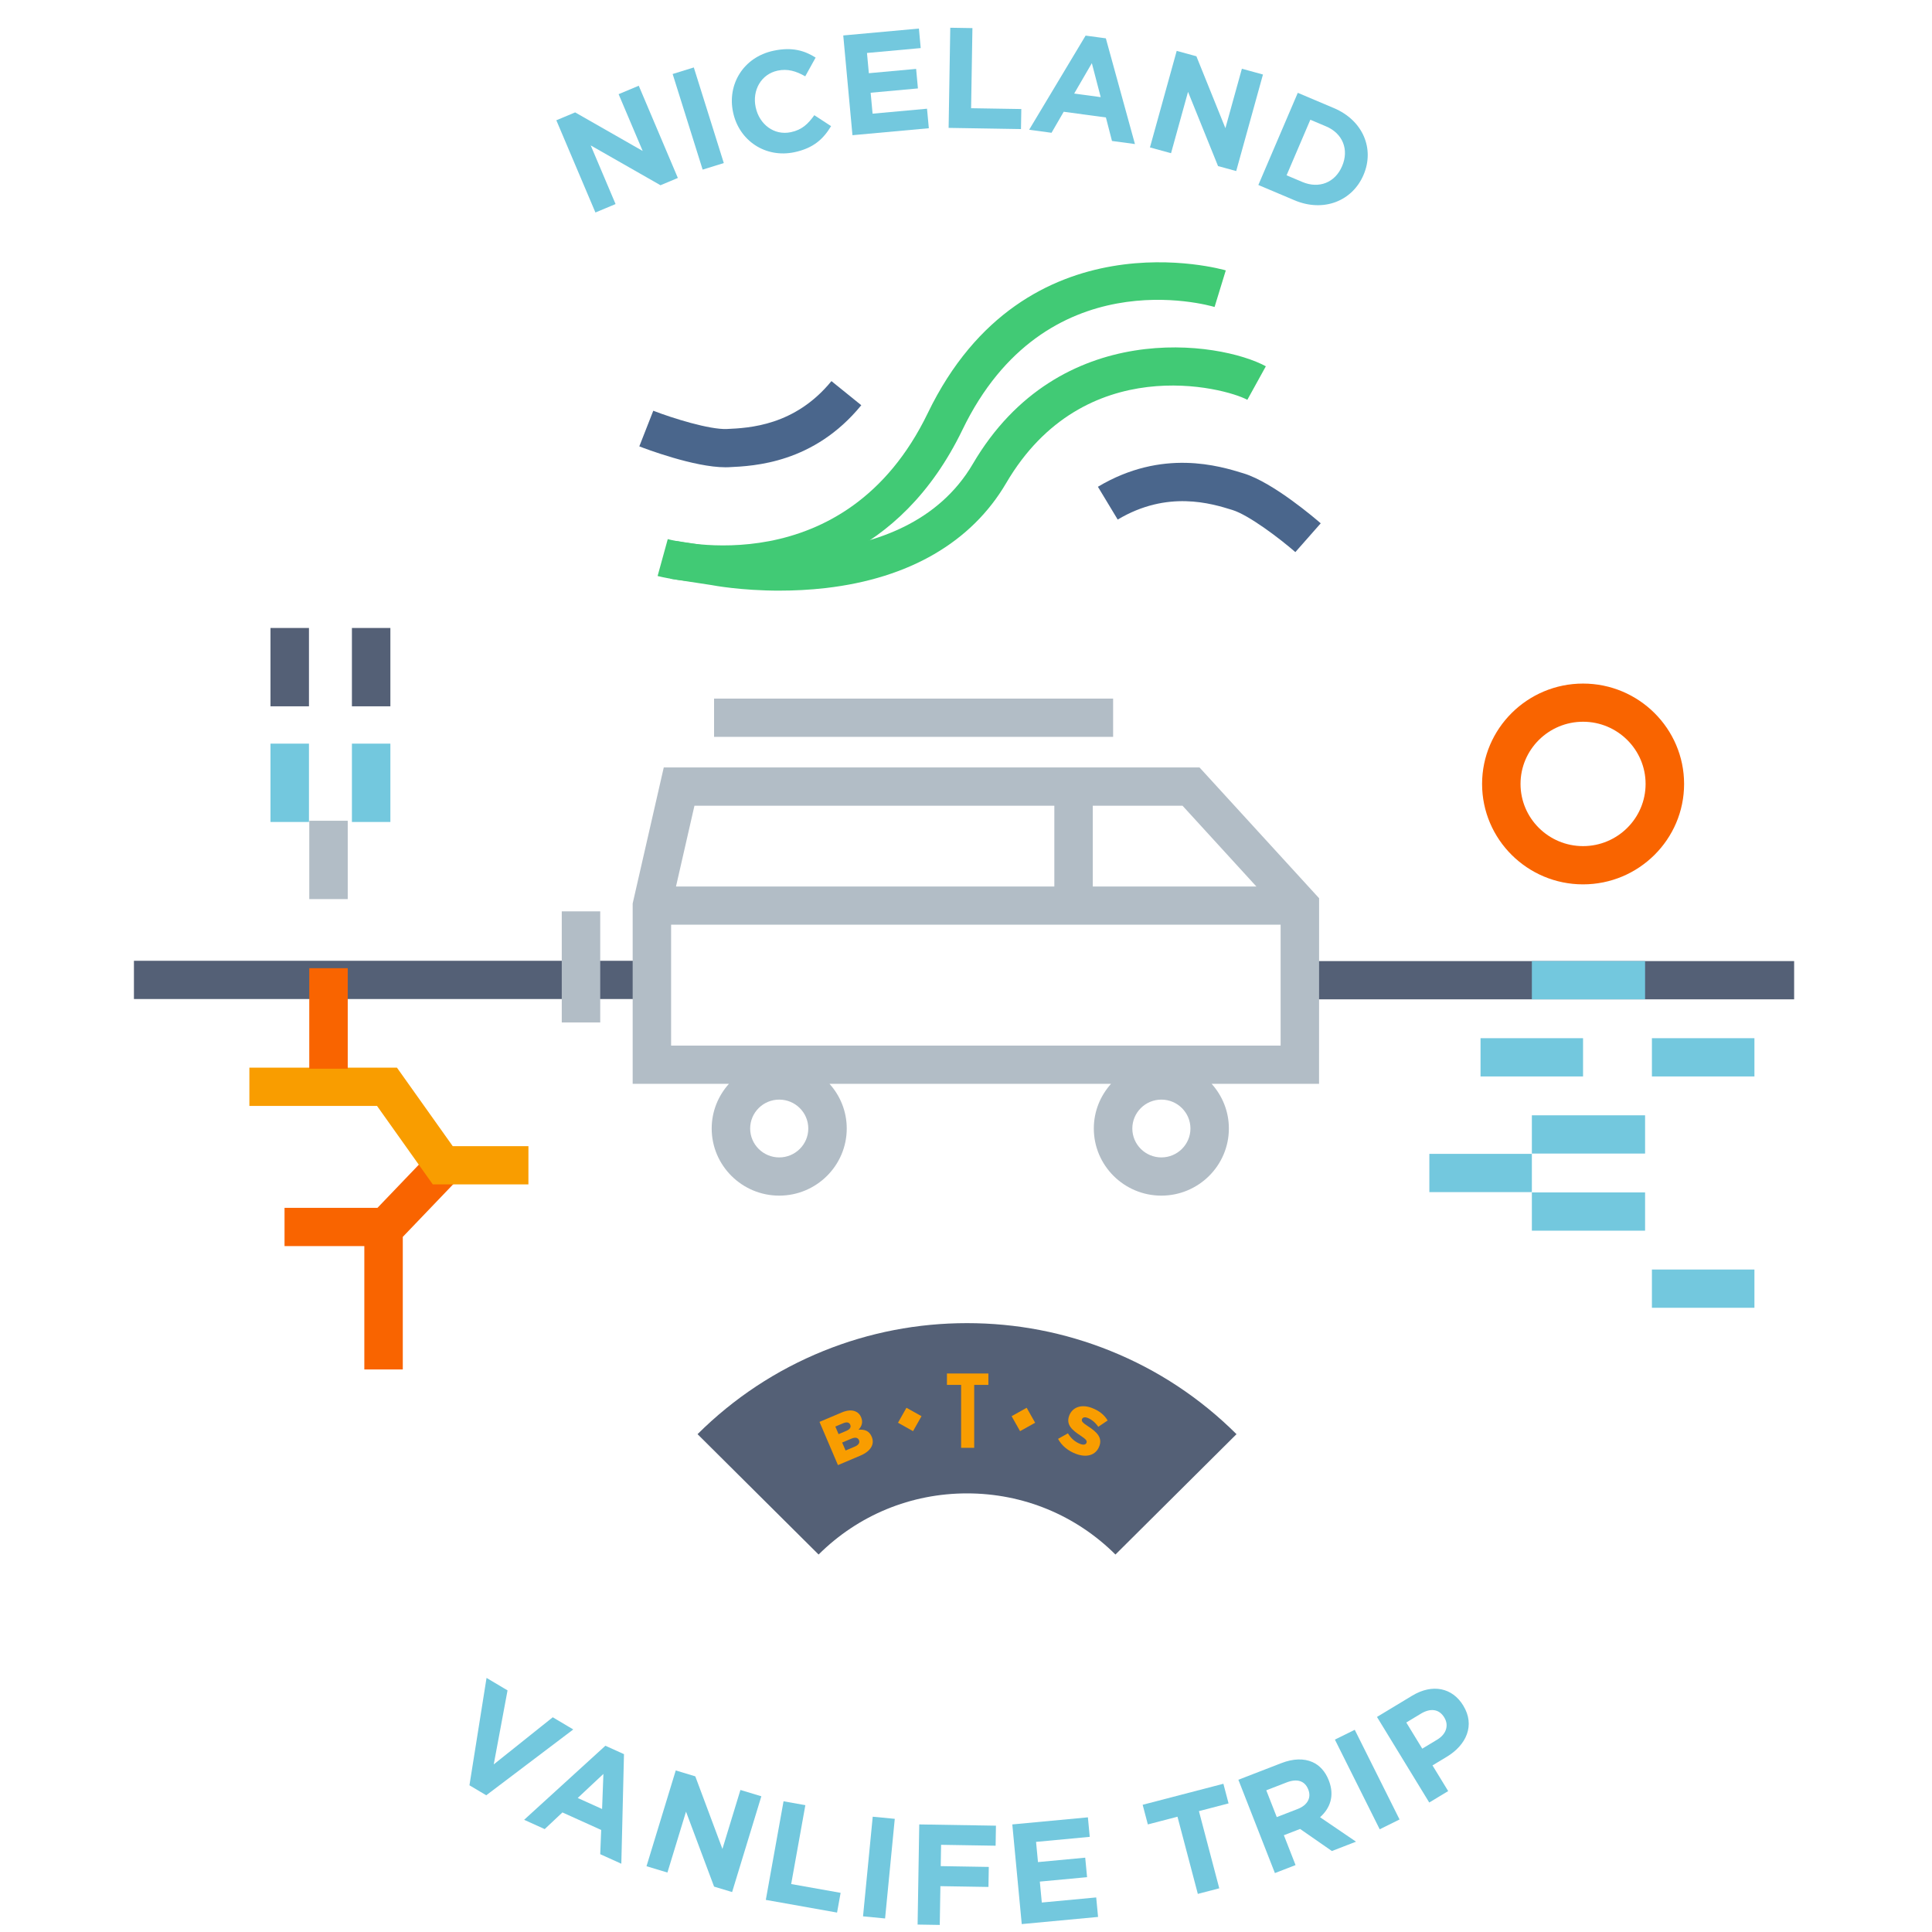 <svg width="100mm" height="100mm" version="1.1" viewBox="0 0 100 100" xmlns="http://www.w3.org/2000/svg">
 <g transform="translate(-.004 .004)">
  <g transform="matrix(2 0 0 -2 100 50)">
   <g transform="matrix(.094 0 0 .094 -63.09 -668.1)">
    <g transform="matrix(2.135 0 0 2.123 -960.8 -8251)">
     <g transform="translate(567.2 7182)">
      <path d="m0 0h-4.96v19.18l8.429 8.85 3.592-3.421-7.061-7.414z" fill="#f96400"/>
     </g>
     <path d="m564.6 7198h-12.65v4.96h12.65z" fill="#f96400"/>
     <g transform="translate(583.4 7206)">
      <path d="m0 0h-12.33l-7.193 10.18h-16.46v4.96h19.03l7.194-10.18h9.762z" fill="#f99d00"/>
     </g>
     <g transform="translate(587 7344)">
      <path d="m0 0 2.427 1.022 8.709-5.002-3.104 7.365 2.598 1.094 5.041-11.96-2.238-.944-8.999 5.164 3.205-7.605-2.597-1.095z" fill="#73c8de"/>
     </g>
     <g transform="translate(602 7350)">
      <path d="m0 0 2.728.851 3.867-12.4-2.728-.851z" fill="#73c8de"/>
     </g>
     <g transform="translate(609.8 7345)">
      <path d="m0 0-.008.036c-.771 3.61 1.319 7.15 5.219 7.983 2.395.511 3.999.019 5.426-.89l-1.34-2.43c-1.17.679-2.283 1.011-3.553.739-2.141-.457-3.304-2.564-2.839-4.741l.008-.037c.465-2.177 2.359-3.669 4.536-3.204 1.451.31 2.216 1.08 3.02 2.201l2.162-1.417c-1.008-1.676-2.273-2.857-4.722-3.38-3.738-.798-7.13 1.494-7.909 5.14" fill="#73c8de"/>
     </g>
     <g transform="translate(624 7355)">
      <path d="m0 0 9.756.895.232-2.532-6.929-.635.241-2.624 6.097.559.232-2.532-6.097-.559.249-2.716 7.021.644.233-2.532-9.849-.903z" fill="#73c8de"/>
     </g>
     <g transform="translate(637.8 7356)">
      <path d="m0 0 2.857-.047-.17-10.39 6.475-.106-.043-2.598-9.332.154z" fill="#73c8de"/>
     </g>
     <g transform="translate(657.2 7347)">
      <path d="m0 0-1.143 4.406-2.277-3.941zm-1.948 7.98 2.611-.355 3.752-13.71-2.961.402-.783 3.047-5.443.741-1.57-2.727-2.887.394z" fill="#73c8de"/>
     </g>
     <g transform="translate(667 7353)">
      <path d="m0 0 2.539-.7 3.741-9.324 2.125 7.708 2.718-.75-3.45-12.52-2.343.646-3.869 9.628-2.192-7.958-2.719.749z" fill="#73c8de"/>
     </g>
     <g transform="translate(683.2 7336)">
      <path d="m0 0c2.152-.915 4.221-.081 5.121 2.036l.015.034c.9 2.117.081 4.221-2.071 5.136l-2.032.864-3.064-7.206zm-.586 11.56 4.661-1.983c3.757-1.598 5.255-5.28 3.824-8.644l-.014-.034c-1.431-3.364-5.138-4.872-8.894-3.274l-4.662 1.982z" fill="#73c8de"/>
     </g>
     <g transform="translate(578 7142)">
      <path d="m0 0 2.708-1.619-1.779-9.596 7.61 6.111 2.644-1.581-11.22-8.536-2.167 1.295z" fill="#73c8de"/>
     </g>
     <g transform="translate(592.9 7125)">
      <path d="m0 0 .171 4.549-3.313-3.121zm.426 8.203 2.398-1.09-.343-14.21-2.72 1.236.124 3.143-5 2.272-2.286-2.161-2.652 1.205z" fill="#73c8de"/>
     </g>
     <g transform="translate(602.4 7130)">
      <path d="m0 0 2.52-.765 3.499-9.415 2.321 7.649 2.698-.82-3.77-12.42-2.325.706-3.619 9.722-2.397-7.897-2.698.819z" fill="#73c8de"/>
     </g>
     <g transform="translate(616.3 7126)">
      <path d="m0 0 2.813-.503-1.829-10.23 6.375-1.14-.458-2.558-9.187 1.643z" fill="#73c8de"/>
     </g>
     <g transform="translate(627.8 7124)">
      <path d="m0 0 2.843-.275-1.249-12.92-2.844.275z" fill="#73c8de"/>
     </g>
     <g transform="translate(633.8 7123)">
      <path d="m0 0 9.89-.163-.043-2.598-7.032.116-.045-2.764 6.197-.103-.043-2.597-6.197.102-.083-5.028-2.857.047z" fill="#73c8de"/>
     </g>
     <g transform="translate(645.8 7123)">
      <path d="m0 0 9.748.919.238-2.53-6.923-.653.247-2.621 6.092.573.239-2.529-6.093-.573.256-2.715 7.015.661.239-2.529-9.841-.927z" fill="#73c8de"/>
     </g>
     <g transform="translate(667.1 7124)">
      <path d="m0 0-3.822-1.001-.668 2.548 10.41 2.725.667-2.547-3.822-1.001 2.623-10.01-2.764-.724z" fill="#73c8de"/>
     </g>
     <g transform="translate(682.6 7125)">
      <path d="m0 0c1.297.505 1.771 1.485 1.374 2.506l-.014.034c-.444 1.142-1.467 1.419-2.764.915l-2.646-1.03 1.353-3.475zm-7.647 3.792 5.532 2.153c1.539.599 2.9.631 4.005.146.936-.412 1.67-1.222 2.114-2.362l.014-.036c.759-1.953.183-3.59-1.133-4.76l4.637-3.171-3.111-1.212-4.1 2.863-2.092-.814 1.507-3.872-2.663-1.037z" fill="#73c8de"/>
     </g>
     <g transform="translate(687.4 7134)">
      <path d="m0 0 2.56 1.271 5.778-11.63-2.56-1.272z" fill="#73c8de"/>
     </g>
     <g transform="translate(700.6 7134)">
      <path d="m0 0c1.221.741 1.491 1.903.914 2.854l-.019.033c-.665 1.093-1.782 1.217-3.002.476l-1.887-1.145 2.06-3.393zm-7.774 2.938 4.534 2.754c2.647 1.609 5.202 1.011 6.579-1.255l.019-.033c1.56-2.568.371-5.113-2.118-6.625l-1.855-1.126 2.022-3.329-2.441-1.483z" fill="#73c8de"/>
     </g>
     <g transform="translate(615.8 7283)">
      <path d="m0 0c-5.002 0-8.577.682-8.778.721l-5.326.821.758 4.902 5.421-.838c.33-.062 23.95-4.42 32.84 10.84 11.11 19.06 31.87 15.89 37.78 12.65l-2.386-4.348c-2.921 1.602-21.07 6.42-31.1-10.8-4.461-7.654-12.5-12.36-23.26-13.61-2.109-.245-4.124-.336-5.948-.336" fill="#41ca75"/>
     </g>
     <g transform="translate(608.3 7284)">
      <path d="m0 0c-4.821 0-8.146.873-8.24.898l1.309 4.784c.929-.25 22.85-5.882 33.53 16.34 12.52 26.06 38.17 18.59 38.43 18.51l-1.446-4.745c-.879.263-21.86 6.244-32.51-15.92-8.116-16.88-22.15-19.87-31.07-19.87" fill="#41ca75"/>
     </g>
     <g>
      <path d="m598.9 7235h-66.37v-4.96h66.37z" fill="#546076"/>
      <path d="m682.6 7230h64.02v4.96h-64.02z" fill="#546076"/>
      <path d="m560.1 7221h-4.96v13.04h4.96z" fill="#f96400"/>
     </g>
     <g transform="translate(608.8 7299)">
      <path d="m0 0c-4.032 0-10.37 2.425-11.1 2.71l1.802 4.622c2.491-.97 7.275-2.468 9.494-2.368 2.844.131 8.76.404 13.48 6.211l3.85-3.128c-6.122-7.532-13.82-7.886-17.1-8.038-.137-.006-.279-.009-.422-.009" fill="#4a668c"/>
     </g>
     <g transform="translate(682.3 7288)">
      <path d="m0 0c-2.012 1.761-5.995 4.801-8.118 5.461-2.718.847-8.374 2.606-14.79-1.243l-2.553 4.253c8.319 4.993 15.68 2.704 18.82 1.727 3.818-1.188 9.3-5.93 9.914-6.467z" fill="#4a668c"/>
     </g>
     <g fill="#73c8de">
      <path d="m727.4 7230h-14.6v4.96h14.6z"/>
      <path d="m727.4 7210h-14.6v4.96h14.6z"/>
      <path d="m727.4 7200h-14.6v4.96h14.6z"/>
      <path d="m741.5 7220h-13.22v4.96h13.22z"/>
      <path d="m741.5 7190h-13.22v4.96h13.22z"/>
      <path d="m712.8 7205h-13.22v4.96h13.22z"/>
      <path d="m719.4 7220h-13.22v4.96h13.22z"/>
     </g>
     <g>
      <path d="m560.1 7243h-4.96v10.16h4.96z" fill="#b2bdc6"/>
      <path d="m565.6 7253h-4.96v10.16h4.96z" fill="#73c8de"/>
      <path d="m555.1 7253h-4.96v10.16h4.96z" fill="#73c8de"/>
      <path d="m555.1 7268h-4.96v10.16h4.96z" fill="#546076"/>
     </g>
     <g transform="translate(719.4 7266)">
      <path d="m0 0c-4.446 0-8.063-3.618-8.063-8.065s3.617-8.065 8.063-8.065c4.447 0 8.065 3.618 8.065 8.065s-3.618 8.065-8.065 8.065m0-21.09c-7.181 0-13.02 5.843-13.02 13.02s5.842 13.02 13.02 13.02c7.183 0 13.03-5.843 13.03-13.02s-5.843-13.02-13.03-13.02" fill="#f96400"/>
     </g>
     <path d="m658.8 7269h-51.46v-4.96h51.46z" fill="#b2bdc6"/>
     <g transform="translate(601.8 7224)">
      <path d="m0 0v15.68h78.6v-15.68zm27.64 31.11h21.78v-10.48h-48.79l2.381 10.48zm38.31 0 9.526-10.48h-21.1v10.48zm-2.727-45.61c-2.066 0-3.746 1.682-3.746 3.748 0 2.067 1.68 3.748 3.746 3.748 2.067 0 3.748-1.681 3.748-3.748 0-2.066-1.681-3.748-3.748-3.748m-49.28 0c-2.066 0-3.748 1.682-3.748 3.748 0 2.067 1.682 3.748 3.748 3.748 2.067 0 3.748-1.681 3.748-3.748 0-2.066-1.681-3.748-3.748-3.748m69.62 33.61-15.42 16.96h-69.09l-4.009-17.64v-23.39h12.41c-1.375-1.54-2.22-3.565-2.22-5.788 0-4.801 3.907-8.708 8.708-8.708 4.802 0 8.708 3.907 8.708 8.708 0 2.223-.844 4.248-2.22 5.788h36.3c-1.375-1.54-2.219-3.565-2.219-5.788 0-4.801 3.906-8.708 8.707-8.708 4.802 0 8.709 3.907 8.709 8.708 0 2.223-.845 4.248-2.221 5.788h13.85z" fill="#b2bdc6"/>
     </g>
     <path d="m587.7 7227h4.96v14.41h-4.96z" fill="#b2bdc6"/>
     <path d="m565.6 7268h-4.96v10.16h4.96z" fill="#546076"/>
     <g transform="translate(659.1 7158)">
      <path d="m0 0c-5.113 5.113-11.91 7.93-19.14 7.93-7.23 0-14.03-2.817-19.14-7.93l-15.61 15.61c4.688 4.686 10.16 8.319 16.26 10.8 5.891 2.39 12.11 3.599 18.49 3.599 6.377 0 12.6-1.209 18.49-3.599 6.103-2.476 11.57-6.109 16.26-10.8z" fill="#546076"/>
     </g>
     <g transform="translate(625.5 7172)">
      <path d="m0 0c.47.202.668.5.527.83l-.007.016c-.127.304-.454.403-.975.18l-1.186-.502.442-1.033zm-1.125 2.028c.473.2.668.472.527.801l-.007.016c-.127.303-.444.377-.907.181l-1.009-.428.417-.985zm-3.439 1.174 2.873 1.223c.705.298 1.277.333 1.745.143.317-.128.581-.364.745-.75l.003-.016c.276-.648.073-1.189-.332-1.616.776.064 1.372-.137 1.694-.896l.008-.018c.406-.96-.127-1.878-1.465-2.444l-2.891-1.23z" fill="#f99d00"/>
     </g>
     <g transform="translate(651.7 7173)">
      <path d="m0 0 1.273.72c.395-.66.934-1.129 1.592-1.379.424-.157.707-.097.799.147l.006.016c.088.236-.049.438-.756.907-1.109.733-1.916 1.425-1.477 2.6l.005.015c.4 1.058 1.525 1.509 2.894.995.967-.364 1.627-.908 2.06-1.636l-1.209-.82c-.382.562-.882.971-1.386 1.16-.381.145-.629.051-.707-.152l-.004-.016c-.1-.262.053-.449.775-.924 1.203-.777 1.86-1.506 1.459-2.573l-.008-.016c-.433-1.166-1.615-1.511-3-.991-1.007.379-1.851 1.057-2.316 1.947" fill="#f99d00"/>
     </g>
     <g transform="translate(639.2 7180)">
      <path d="m0 0h-1.829v1.478h5.343v-1.478h-1.828v-8.162h-1.686z" fill="#f99d00"/>
     </g>
     <g transform="translate(646.8 7174)">
      <path d="m0 0-1.089 1.941 1.942 1.092 1.091-1.941z" fill="#f99d00"/>
     </g>
     <g transform="translate(633 7174)">
      <path d="m0 0 1.091 1.941-1.943 1.092-1.089-1.941z" fill="#f99d00"/>
     </g>
    </g>
   </g>
  </g>
 </g>
</svg>
